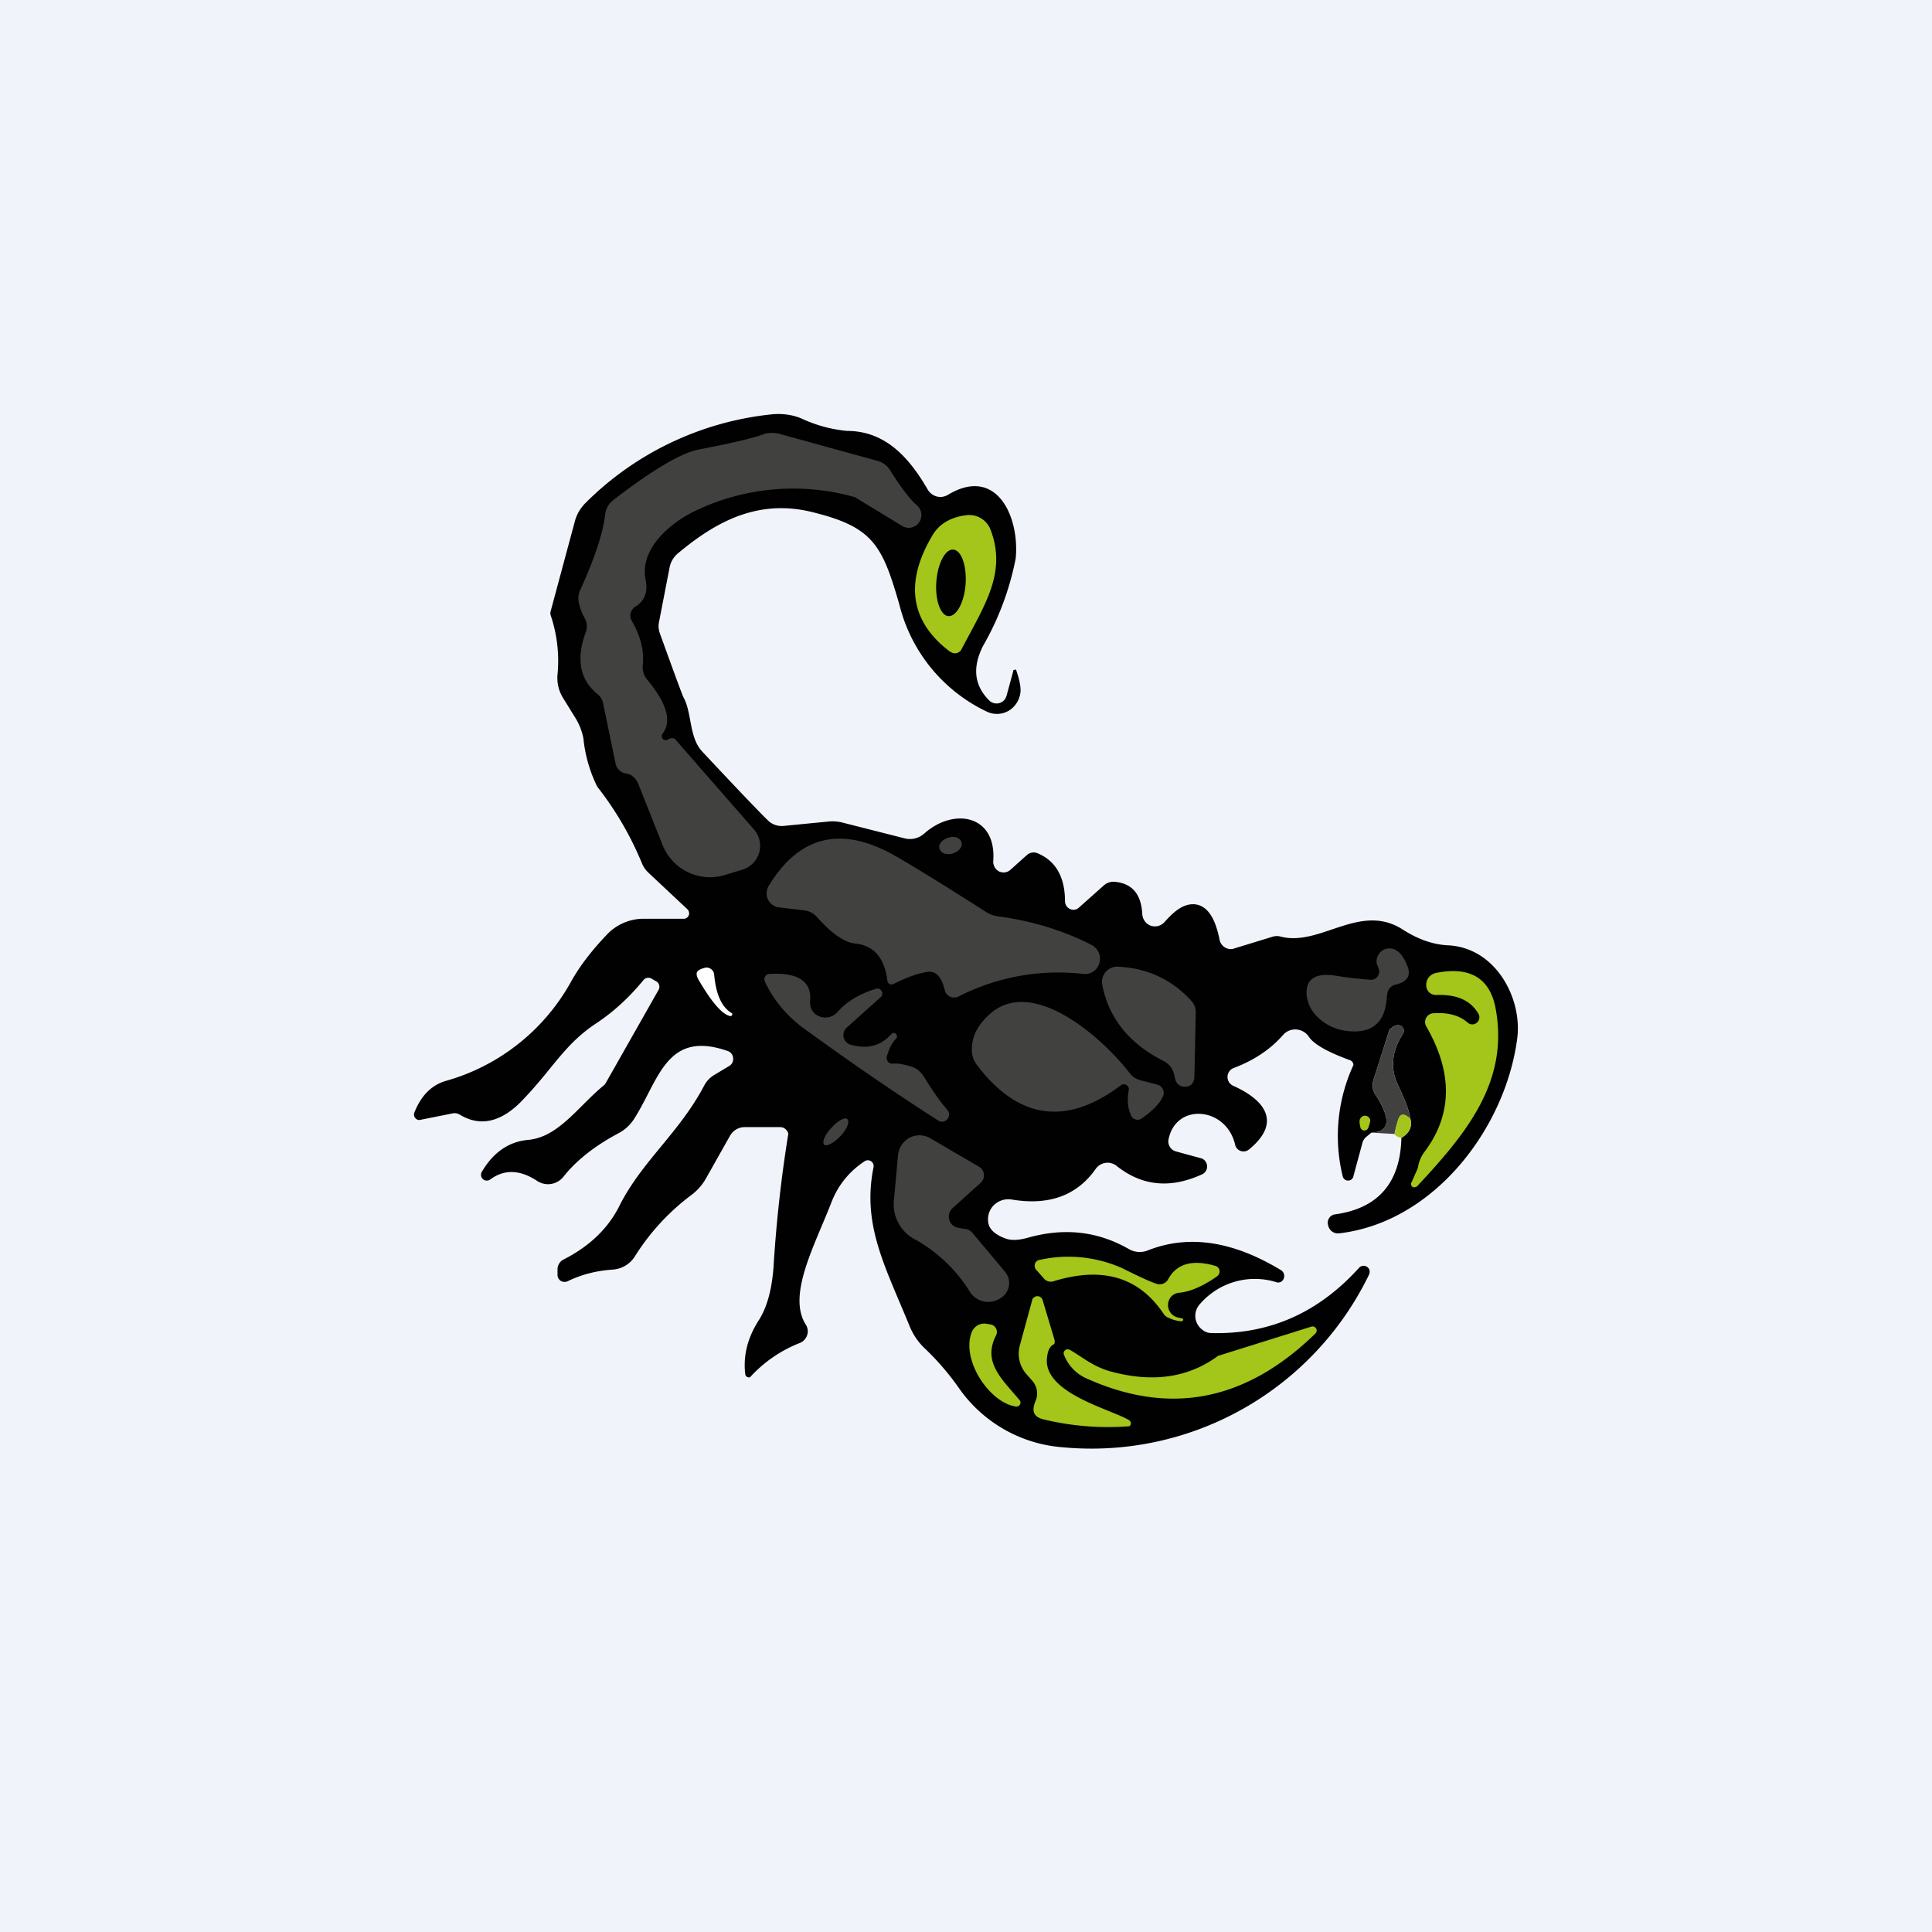 <!-- by TradeStack --><svg width="56" height="56" viewBox="0 0 56 56" xmlns="http://www.w3.org/2000/svg"><path fill="#F0F3FA" d="M0 0h56v56H0z"/><path d="M40.62 32.98c.23-.13.32-.32.26-.55-.02-.19-.14-.52-.36-.98-.23-.48-.18-.98.14-1.48a.16.16 0 0 0-.1-.25c-.07-.02-.16.02-.26.1a.05.05 0 0 0-.03.04l-.46 1.45a.49.49 0 0 0 .06.42c.46.71.42 1.08-.12 1.1l-.12.1a.36.36 0 0 0-.14.2l-.26.96c0 .04-.03.07-.06.1a.16.16 0 0 1-.1.03.16.16 0 0 1-.15-.12 4.91 4.91 0 0 1 .31-3.23.15.15 0 0 0-.05-.11.15.15 0 0 0-.05-.03c-.66-.24-1.06-.47-1.2-.69a.47.47 0 0 0-.36-.2.46.46 0 0 0-.38.16c-.37.42-.85.74-1.44.96a.28.28 0 0 0-.17.25.28.28 0 0 0 .16.26c.9.4 1.44 1.05.46 1.85a.25.25 0 0 1-.4-.14c-.25-1.1-1.72-1.23-1.93-.15a.3.3 0 0 0 .2.34l.73.2c.05.01.1.04.13.08a.25.25 0 0 1-.09.39c-.92.42-1.74.34-2.48-.25a.42.42 0 0 0-.6.09c-.54.77-1.35 1.07-2.43.89a.6.6 0 0 0-.54.18.58.58 0 0 0-.13.55c.05.16.21.3.49.4.16.06.37.05.63-.02 1.05-.3 2.03-.2 2.95.33a.63.63 0 0 0 .55.03c1.17-.46 2.45-.27 3.84.57a.2.2 0 0 1 .09.25.19.19 0 0 1-.09.1.18.18 0 0 1-.14 0 2.1 2.1 0 0 0-2.2.64.5.5 0 0 0 .08.75c.07.06.17.09.26.09 1.68.04 3.1-.59 4.28-1.9a.18.18 0 0 1 .3.09c0 .04 0 .08-.02.12a8.94 8.94 0 0 1-8.88 5 4.04 4.04 0 0 1-2.98-1.68 7.59 7.59 0 0 0-1.03-1.2 1.85 1.85 0 0 1-.42-.62c-.71-1.74-1.39-2.94-1.05-4.62a.17.17 0 0 0-.07-.17.17.17 0 0 0-.19 0c-.45.3-.78.7-.98 1.24-.5 1.27-1.26 2.66-.72 3.5a.36.36 0 0 1-.04.43.34.34 0 0 1-.12.09 3.85 3.85 0 0 0-1.46 1 .11.11 0 0 1-.12-.04.11.11 0 0 1-.02-.06c-.06-.53.07-1.04.38-1.53.25-.38.39-.9.44-1.55a39.26 39.26 0 0 1 .43-3.88.26.26 0 0 0-.14-.17.25.25 0 0 0-.11-.02h-1.01a.49.49 0 0 0-.43.25l-.71 1.26c-.1.17-.24.33-.4.45a6.6 6.6 0 0 0-1.65 1.79.82.82 0 0 1-.64.38c-.46.03-.9.14-1.29.33a.22.22 0 0 1-.21 0 .21.21 0 0 1-.1-.2v-.14a.32.32 0 0 1 .17-.28c.75-.38 1.3-.9 1.63-1.57.66-1.3 1.73-2.1 2.46-3.49a.78.78 0 0 1 .28-.29l.45-.27a.23.23 0 0 0 .1-.22.23.23 0 0 0-.14-.2c-1.78-.63-2 .8-2.71 1.93a1.2 1.2 0 0 1-.44.43c-.72.38-1.26.81-1.63 1.28a.57.57 0 0 1-.76.12c-.5-.33-.95-.34-1.35-.05a.17.17 0 0 1-.22 0 .17.17 0 0 1-.03-.22c.33-.56.78-.87 1.34-.92.88-.08 1.45-.97 2.18-1.57a.28.28 0 0 0 .08-.1l1.52-2.68a.18.18 0 0 0-.06-.24l-.14-.08a.18.18 0 0 0-.24.04c-.42.51-.87.92-1.35 1.24-.92.6-1.27 1.31-2.1 2.18-.63.69-1.26.85-1.87.48a.3.3 0 0 0-.2-.04l-.95.19a.14.14 0 0 1-.14-.05.16.16 0 0 1-.03-.16c.19-.48.48-.78.88-.91a6.01 6.01 0 0 0 3.67-2.9c.24-.43.59-.89 1.05-1.37a1.47 1.47 0 0 1 1.04-.44h1.18c.03 0 .06-.01.08-.03a.15.15 0 0 0 .06-.16.15.15 0 0 0-.04-.08L18.8 25.3a.76.76 0 0 1-.19-.27 9.4 9.4 0 0 0-1.3-2.23 4.08 4.08 0 0 1-.4-1.4 1.77 1.77 0 0 0-.25-.62l-.34-.55a1.1 1.1 0 0 1-.16-.68 4.12 4.12 0 0 0-.2-1.72.21.21 0 0 1 0-.11l.7-2.6c.05-.2.16-.39.31-.54a8.93 8.93 0 0 1 5.4-2.57c.3-.03.6.01.86.12a4 4 0 0 0 1.32.36c1.13 0 1.82.8 2.34 1.7a.44.44 0 0 0 .26.2.42.42 0 0 0 .33-.05c1.42-.85 2.08.66 1.96 1.85a8.26 8.26 0 0 1-.95 2.54c-.31.62-.25 1.14.18 1.57a.3.3 0 0 0 .43 0 .32.32 0 0 0 .08-.15l.19-.7c0-.02 0-.03.02-.03l.03-.01h.03l.01.03c.1.29.13.49.12.61a.72.72 0 0 1-.34.55.68.68 0 0 1-.63.03 4.68 4.68 0 0 1-2.54-3.1c-.5-1.74-.77-2.25-2.5-2.68-1.57-.4-2.8.25-3.92 1.19a.7.7 0 0 0-.24.4l-.31 1.6c-.02.1-.01.2.02.3.43 1.19.66 1.82.7 1.89.24.45.15 1.15.54 1.56 1.15 1.23 1.78 1.88 1.87 1.96a.57.57 0 0 0 .48.19l1.33-.13c.1-.01.22 0 .33.02l1.85.47a.62.62 0 0 0 .57-.14c.87-.77 2.1-.53 2 .8a.32.32 0 0 0 .17.3.3.3 0 0 0 .33-.05l.48-.43a.29.29 0 0 1 .3-.05c.53.22.8.69.8 1.4a.25.25 0 0 0 .15.22.23.23 0 0 0 .25-.04l.73-.65a.42.42 0 0 1 .32-.1c.5.05.76.36.79.94a.38.38 0 0 0 .24.33.37.37 0 0 0 .4-.1c.22-.24.5-.54.87-.52.36.03.6.37.73 1.03a.34.34 0 0 0 .3.27c.04 0 .09 0 .13-.02l1.11-.34a.42.42 0 0 1 .24 0c1.15.29 2.3-1.01 3.54-.2.44.28.87.43 1.3.45 1.4.07 2.15 1.55 2.01 2.68-.33 2.6-2.4 5.35-5.17 5.67a.29.29 0 0 1-.31-.22l-.01-.04a.25.25 0 0 1 .04-.19.24.24 0 0 1 .16-.1c1.25-.17 1.9-.91 1.93-2.22Z" fill="#010101"/><path d="M26.58 14.65a.37.37 0 0 1-.16.64.36.36 0 0 1-.26-.04l-1.4-.85h-.02a6.55 6.55 0 0 0-4.57.4c-.69.32-1.63 1.08-1.46 1.98.08.37-.02.64-.3.81a.3.3 0 0 0-.1.4c.26.45.37.89.32 1.3a.56.56 0 0 0 .13.41c.33.4.81 1.08.45 1.56a.12.12 0 0 0 .03.18l.07.02.1-.05a.15.15 0 0 1 .1-.01c.03 0 .06.02.08.05l2.27 2.6a.72.72 0 0 1-.32 1.15l-.52.16a1.48 1.48 0 0 1-1.82-.88l-.7-1.76a.52.52 0 0 0-.24-.27l-.12-.03a.37.37 0 0 1-.3-.3l-.36-1.74a.46.46 0 0 0-.16-.26c-.51-.41-.63-1.02-.34-1.8a.48.48 0 0 0-.03-.4 1.53 1.53 0 0 1-.16-.4.6.6 0 0 1 .02-.4c.43-.94.67-1.68.73-2.2a.61.61 0 0 1 .23-.42c1.14-.88 1.97-1.37 2.48-1.47 1.05-.2 1.69-.36 1.92-.46.14-.03.3-.03.44.01l2.83.78c.15.04.28.14.36.27.32.51.58.85.78 1.02Z" fill="#414140"/><path d="M27.55 18.9c-1.16-.87-1.34-2-.53-3.37.2-.35.55-.55 1.02-.6a.66.66 0 0 1 .67.42c.48 1.25-.17 2.19-.84 3.47a.22.22 0 0 1-.14.11.2.2 0 0 1-.18-.04Z" fill="#A4C51A"/><path d="M27.14 16.86c-.04.53.12.98.35 1 .24.01.46-.4.5-.94.03-.53-.12-.97-.36-.99-.23-.02-.45.4-.49.93Z" fill="#010101"/><path d="M27.61 24.74c.18-.05.3-.2.26-.32-.03-.13-.2-.2-.38-.14-.18.05-.3.2-.26.32.04.13.2.19.38.14ZM25.9 28.52a.12.12 0 0 1-.16-.04.12.12 0 0 1-.02-.06c-.08-.66-.4-1.02-.93-1.07-.3-.03-.68-.28-1.1-.76a.59.59 0 0 0-.36-.2l-.76-.09a.4.4 0 0 1-.31-.23.42.42 0 0 1 .02-.39c.88-1.45 2.09-1.75 3.62-.9.58.33 1.47.88 2.66 1.64.1.07.23.12.36.14.99.13 1.9.41 2.72.83a.45.45 0 0 1 .05.77.43.43 0 0 1-.29.07 6.36 6.36 0 0 0-3.61.65.28.28 0 0 1-.36-.08.3.3 0 0 1-.05-.12c-.1-.4-.28-.57-.56-.5-.3.06-.6.18-.92.34ZM40.2 28.83c-.02.8-.42 1.15-1.18 1.05a1.45 1.45 0 0 1-.83-.4c-.21-.2-.32-.47-.32-.73.01-.4.3-.55.84-.47.42.07.76.1 1.02.12a.23.23 0 0 0 .2-.1.24.24 0 0 0 .03-.23l-.05-.12a.36.36 0 0 1 .04-.27.35.35 0 0 1 .2-.17c.26-.08.48.08.64.48.12.29 0 .47-.34.55a.31.31 0 0 0-.24.29ZM34.06 31.26l-.02-.08a.58.58 0 0 0-.3-.42c-1-.5-1.6-1.24-1.79-2.21a.44.44 0 0 1 .25-.49.42.42 0 0 1 .2-.04c.87.04 1.58.38 2.14 1 .08.09.12.2.12.32l-.04 1.88c0 .07-.03.14-.07.2a.28.28 0 0 1-.19.08.29.29 0 0 1-.2-.06.3.3 0 0 1-.1-.18Z" fill="#414140"/><path d="M21.16 29.45c-.23-.05-.53-.4-.9-1.03-.09-.15-.09-.25 0-.3.04-.03.1-.05.18-.07a.2.2 0 0 1 .17.04.22.22 0 0 1 .09.15c.05.57.21.94.5 1.12a.04.04 0 0 1 .02.06.05.05 0 0 1-.06.03Z" fill="#fff"/><path d="M25.85 29.96a.07.07 0 0 1 .06-.02.07.07 0 0 1 .05.02.1.1 0 0 1 .04.08.1.1 0 0 1-.03.07c-.1.1-.2.27-.26.5a.17.17 0 0 0 .12.22h.1c.07-.01.24.01.5.09.13.04.26.14.37.32.26.42.48.73.66.93a.21.21 0 0 1 0 .27.2.2 0 0 1-.25.05 78.64 78.64 0 0 1-3.77-2.58c-.59-.4-1.01-.9-1.27-1.46a.16.16 0 0 1 .06-.2.15.15 0 0 1 .07-.02c.84-.05 1.24.22 1.18.8a.42.42 0 0 0 .27.43c.1.04.19.04.29.02a.5.5 0 0 0 .24-.15c.26-.3.63-.52 1.11-.67a.14.14 0 0 1 .16.06.14.14 0 0 1-.02.18l-.98.88a.3.3 0 0 0-.1.28.3.3 0 0 0 .2.22c.49.14.88.04 1.2-.32Z" fill="#414140"/><path d="M41.28 33.4c.82-1.08.84-2.3.06-3.65a.25.25 0 0 1 0-.25.25.25 0 0 1 .2-.13c.43-.03.76.06 1 .27a.2.2 0 0 0 .27 0 .2.2 0 0 0 .04-.26c-.22-.38-.62-.56-1.21-.54a.28.28 0 0 1-.3-.28v-.01a.35.35 0 0 1 .29-.35c1-.2 1.58.17 1.73 1.08.37 2.1-.88 3.6-2.28 5.1a.1.1 0 0 1-.06.03.1.1 0 0 1-.08-.01.1.1 0 0 1-.04-.07.1.1 0 0 1 .02-.07c.1-.24.17-.37.18-.42a1 1 0 0 1 .18-.44Z" fill="#A4C51A"/><path d="M32.79 32.34c-.1-.21-.13-.46-.07-.75a.14.14 0 0 0-.07-.14.14.14 0 0 0-.15 0c-1.59 1.2-2.99 1-4.19-.59a.7.7 0 0 1-.14-.45c0-.42.22-.78.62-1.1 1.25-.93 3.18.79 3.96 1.8.07.1.17.16.3.2l.5.13a.25.25 0 0 1 .16.34c-.09.2-.3.42-.62.64a.2.2 0 0 1-.17.03.2.2 0 0 1-.13-.1ZM40.88 32.43c-.08-.07-.14-.11-.2-.12-.07 0-.12.04-.15.15-.05.13-.08.27-.11.41l-.67-.04c.54-.02.58-.39.12-1.1a.5.5 0 0 1-.06-.42l.46-1.45c0-.02.01-.03.03-.04.1-.08.2-.12.27-.1a.16.16 0 0 1 .11.1.17.17 0 0 1-.02.15c-.32.5-.37 1-.14 1.48.22.46.34.8.36.98Z" fill="#414140"/><path d="M39.71 32.44c.02.03 0 .11-.05.25a.12.12 0 0 1-.19.05.12.12 0 0 1-.04-.07c-.03-.13-.03-.21 0-.25a.16.16 0 0 1 .15-.08.16.16 0 0 1 .13.1ZM40.88 32.43c.06.23-.03.42-.26.55a.32.32 0 0 1-.2-.1l.1-.42c.04-.1.09-.16.16-.15.06 0 .12.05.2.12Z" fill="#A4C51A"/><path d="M24.1 32.69c-.19.2-.28.42-.21.49.07.06.28-.05.47-.25.19-.2.28-.42.2-.49-.06-.07-.27.04-.46.25ZM28.43 34.28l-.82.74a.33.33 0 0 0-.1.32.33.33 0 0 0 .23.24l.21.04c.1 0 .18.05.24.12l.94 1.12a.51.51 0 0 1-.15.78.63.63 0 0 1-.85-.17 4.41 4.41 0 0 0-1.56-1.52 1.15 1.15 0 0 1-.66-1.16l.12-1.3a.64.64 0 0 1 .33-.51.62.62 0 0 1 .6.01l1.42.83a.29.29 0 0 1 .14.22.3.3 0 0 1-.09.24Z" fill="#414140"/><path d="M34.26 38.3a1 1 0 0 1-.38-.1.3.3 0 0 1-.14-.1c-.72-1.09-1.79-1.4-3.21-.96a.26.26 0 0 1-.27-.08l-.23-.26a.18.18 0 0 1-.03-.17.16.16 0 0 1 .13-.11 3.82 3.82 0 0 1 2.4.24c.58.29.92.44 1.03.46a.28.28 0 0 0 .3-.14c.24-.45.7-.58 1.36-.39a.17.17 0 0 1 .13.14.18.18 0 0 1-.08.17c-.4.28-.77.44-1.08.47a.36.36 0 0 0-.23.1.37.37 0 0 0 .19.62 4.4 4.4 0 0 1 .13.03.04.04 0 0 1 0 .06l-.02.02ZM32.72 41.16a.11.11 0 0 1 .02.18 7.97 7.97 0 0 1-2.5-.2c-.28-.07-.35-.24-.22-.54a.56.56 0 0 0-.1-.58l-.16-.18a.9.9 0 0 1-.2-.84l.36-1.32c0-.03.03-.06.06-.08a.15.15 0 0 1 .18 0c.03.02.05.05.06.08l.35 1.17v.08a.1.1 0 0 1-.05.05c-.09.05-.15.17-.17.36-.14 1.03 1.83 1.5 2.37 1.82ZM29.46 40.77c-.76-.09-1.6-1.33-1.3-2.14a.4.4 0 0 1 .17-.21.38.38 0 0 1 .26-.05l.12.02a.22.22 0 0 1 .16.32c-.4.78.18 1.27.68 1.87a.11.11 0 0 1 .02.12.12.12 0 0 1-.11.07Z" fill="#A4C51A"/><path d="M31 39.12c.37.21.65.47 1.15.62 1.24.35 2.3.2 3.17-.45h.02l2.68-.84a.12.12 0 0 1 .13.06.12.12 0 0 1-.02.14c-2.03 1.98-4.25 2.4-6.69 1.28a1.24 1.24 0 0 1-.6-.66.11.11 0 0 1 .03-.13.11.11 0 0 1 .12-.02Z" fill="#A4C51A"/></svg>